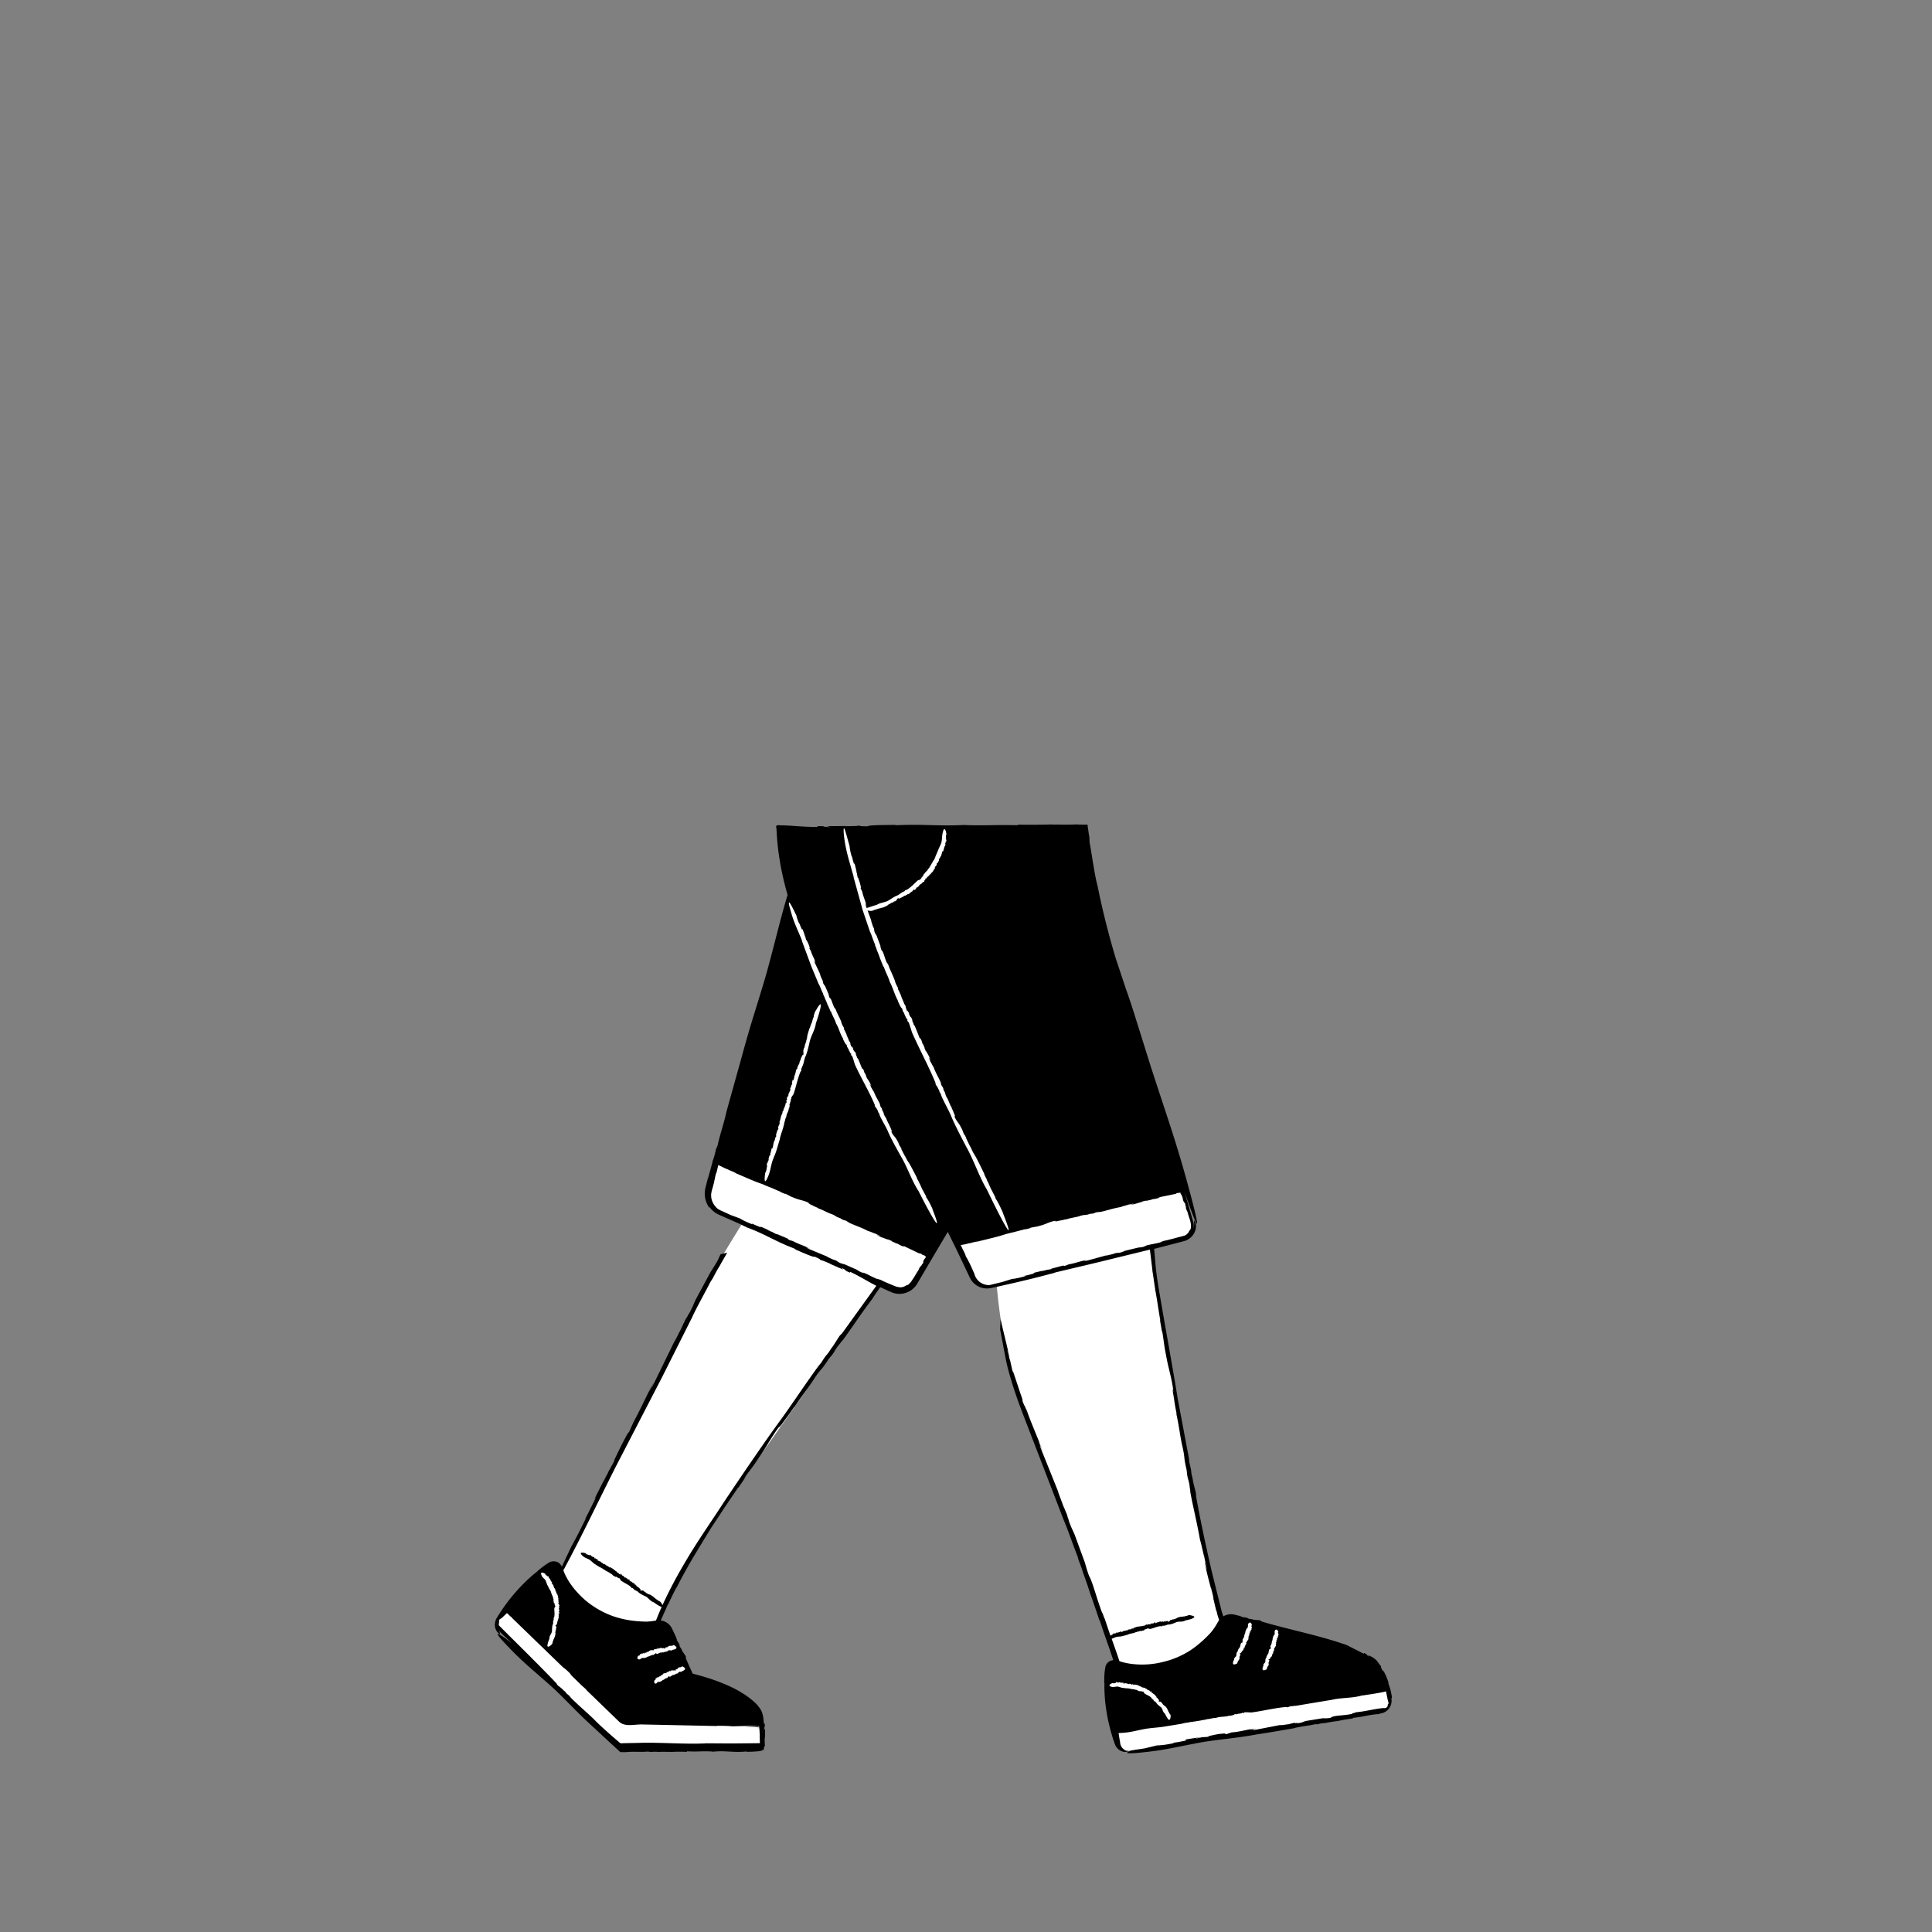 <svg xmlns="http://www.w3.org/2000/svg" viewBox="0 0 480 480" xmlns:v="https://vecta.io/nano"><rect x="0" y="0" width="480" height="480" fill="#808080" stroke="none"/><path d="M2711.8 107l.5-.12c-.02-.02-.15 0-.5.12zm19.8-3.25h-.03c-.04.01-.1.02-.13.04l.16-.04z"/><path d="M136.32 395.68l29.87-58.5c6.9-14 11.9-23.1 16.6-30.6s8.6-14.8 8.6-14.8l37.6 4.4 1.5 6.4-55.1 78.22c-10.58 16.1-14.26 28.52-14.26 28.52l-24.8-13.64z" fill="#fff"/><path d="M156.55 355.1l.4-.7c-.02 0-.13.18-.4.7zm22.35 21.22l-.1.16.1-.16zm-6.93-49c-.01.02-.01.03-.02.04l-.1.2.1-.23zm24.3-19.3l.3.17c.01-.01-.06-.06-.3-.17zm11.5 6.48h-.01l-.1-.03z"/><path d="M247.18 306.08s-.9 22.8 6.7 42.3l16.5 43.7 7.9 23.2 15 5.7 16-10.8s-5.3-4.9-6.4-10.1c-6.62-25.48-15.5-78.9-16.1-84.8l-1.9-19.3-37.7 10.1z" fill="#fff"/><path d="M254.52 348.8l.25.75c.01-.02-.05-.2-.25-.75zm32.54-28.35c-.01-.06-.03-.13-.04-.18.02.13.03.17.04.18zm-22.66 57.33c-.01-.02-.01-.03-.01-.04a1.54 1.54 0 0 1-.08-.19l.1.23zm.35-63.48l.34-.05c0-.01-.1 0-.34.05zm-13.3-8.1l-.08.03.08-.03zm26.66 6.1h-.02l-.08.03z"/><path d="M235.44 213.08v-.02.02z" fill="#fff"/><path d="M304.46 430.15l.44-.01c0-.03-.12-.03-.44.01zM288.7 414.6l-.1.03c.07-.01.1-.02.1-.03zm33 14.8c-.06.01-.1.02-.13.03l.13-.03zm-173.93-42.33l.03.06c.01-.01.01-.03-.03-.06zm13.13 8.83h0zm-11.77-6.5h0-.02.02zm-6.03 32.86l.3.35c.01-.03-.06-.12-.3-.35zm2.46-22.6l-.1-.06c.06.04.08.06.1.06zm10 35.67h-.02c-.04 0-.08.01-.12.01l.14-.01z"/><path d="M165.94 429l-.4-.04c.01.01.1.03.4.04zm-6.37 3.3h0zm-7.62-7.4h.01l.08.07z" fill="#fff"/><path d="M277.87 405.55l.06.02c0-.01-.01-.02-.06-.02zm14.23-3.4v-.01zm-11.77 4.03h0c-.01.01-.01.01-.02.01l.02-.01zm-129-40.92l.03-.01c0-.02-.01-.02-.03.01z"/><path d="M251.2 338.38v.03c.02.01.02.01.02-.03zm94.64 83.44l-.07-.5-.2-1a12.49 12.49 0 0 0-.69-2.2c.17.4.02-.2.06-.17-.48-1.5-1.2-3.04-1.48-2.93-.5-1.03-.35-.88-.32-1.07-.05.03-.22-.16-.43-.46-.22-.3-.46-.7-.9-1.1.13.1.26.23.4.35-.76-.83-1.52-1.16-2.3-1.57l.33.44c-1.16-.68-.17-.43-1.36-.93l-.07.18-4.2-2.14c-6.93-2.45-14.63-3.9-21.13-5.85l-.26-.2c-.08-.24-1.9-.13-2.1-.38l-.8-.1c-.2-.1-.65-.23-.26-.2-.7-.17-.73-.14-1.26-.2l-.73-.3-1.04-.26-.53-.12c-.26-.04-.48-.06-.7-.06a3.64 3.64 0 0 0-1.86.53c-.17-.45-.32-.9-.45-1.36l-2.4-9.66c-1.5-6.44-2.85-12.8-3.92-18.75l-.02-.54c.07-.25-.83-3.23-.8-3.7l-.32-1.37c-.05-.4-.2-1.2-.03-.53-.24-1.28-.27-1.3-.48-2.2l-.18-1.4-2.75-14.62c-1-6.4-3.2-18.4-4.37-25.33-.42-2.43-.85-4.97-1.1-7.56l-.37-4.28 6.65-1.72.74-.2c.27-.07.55-.17.8-.3.5-.25.93-.6 1.25-.96.65-.75.9-1.6.94-2.27s-.13-1.15-.26-1.38c-.12-.24-.2-.24-.2-.07-.02.2.08.62-.04 1.28-.03.2-.1.4-.18.62a2.99 2.99 0 0 0-.02-1.8l-2.18-7.46c2.9 8.3 3.37 8.98 3.08 7.2-.36-2.15-1.93-7.84-1.93-7.84-3.06-11.38-5.18-17.1-9.5-30.43l-4.2-13.4a174.63 174.63 0 0 0-2-5.95l-2.53-7.6c-1.73-5.78-3.32-12.05-4.47-17.85-.76-2.7-1.38-7.64-2-10.9l-.05-1.3-.1-.5-.12-.8-.25-1.78h-1.4c-.23 0-.46-.01-.68-.01l-.4-.02.07-.03c-1.72.1-3.66.04-4.52.08l.07-.04-2.1.02.36-.05c-3 .1-6.1.1-8.82.06l.23.15c-5.83-.16-7.96.14-13.2-.05l.07-.04c-6.65.38-10.5-.26-17.36.1.85-.05-.37-.07-.3-.1-3.15.04-6.52.06-6.57.35-2.3 0-1.87-.1-2.17-.2.01.12-1.98.18-3.78.18l.83-.05-5.14.04 1 .24c-2.73-.07-.7-.3-3.3-.23l.03.2a81.18 81.18 0 0 1-4.86-.2l-2.26-.15a12.08 12.08 0 0 1-.6-.04l-1.02-.03c-.63.06-1.84-.37-1.46.7l.13 2.2.12 1.45c.1.96.2 1.93.35 2.9.27 1.93.63 3.87 1.07 5.78.32 1.43.7 2.85 1.1 4.27-1.9 6.32-2.9 10.95-5.27 19.6-2.65 9.03-3.6 11.36-6.16 20.77l-3.8 13.64c-.4 2.13-1.63 5.74-2.16 8.25l-.4.92c-.18.86-.43 1.87-.73 2.7l-.02-.06c-.27 1.3-.73 2.7-.87 3.34v-.06l-.42 1.54.03-.28-.42 1.68c-.14.5-.34 1.23-.35 1.93a5.94 5.94 0 0 0 1.17 3.79v-.26a5.2 5.2 0 0 0 1.3 1.34c.24.17.47.32.72.44.25.13.4.2.62.3l2.13.93 2.6 1.15 1.14.55.7.34h-.06c4.8 1.74 7.2 3.54 12.13 5.37-.6-.23.22.18.16.2 2.2.96 4.57 2 4.72 1.75 1.6.73 1.27.67 1.43.86.04-.12 1.46.46 2.7 1.02l-.6-.22 3.6 1.58-.6-.53c1.87.92.36.48 2.2 1.25l.06-.2c2.6 1.22 4.02 2.2 6.5 3.47l-8.5 11.8-.4.4c-.25.12-1.85 2.93-2.23 3.25l-.8 1.22c-.26.32-.78 1-.38.4-.8 1.1-.8 1.14-1.32 1.95l-.9 1.13c-3.13 4.3-5.62 8.1-8.86 12.65-4 5.4-11.13 15.88-15.15 21.97-2.8 4.3-6 8.85-8.83 13.68-2.12 3.55-4.08 7.22-5.75 10.88-.08-.16-.2-.36-.37-.62l.03-.01c-.3-.28-.5-.44-.8-.47.06-.17-.26-.2-.3-.3l.02-.01c-.28-.03-.36-.37-.62-.4.02-.01.05-.04.1-.01-.16-.08-.37-.18-.33-.27-.36-.2-.8-.57-1.12-.58l.03-.01c-.2.01-.17-.1-.34-.14 0-.02-.01-.03 0-.03-.2 0-.4-.25-.54-.3l.03-.06-.28-.17.1.08c-.14.13-.14-.23-.4-.27-.17-.14-.6.07-.73-.14-.14.01.16-.06-.01-.1.05-.08.1-.01.1-.1-.16-.05-.16-.23-.37-.3l.04-.07c-.3-.03-.35-.35-.57-.34-.26-.1-.02-.28-.34-.32l-.03-.14c-.1-.08-.14.05-.22-.06.04-.05-.1-.14-.01-.14-.2-.25-.58-.22-.8-.58-.14.05-.26-.12-.37-.08.02-.05-.32-.23-.07-.2.02 0 .05.02.03.04l.06-.05c-.1-.24-.38-.16-.55-.3.04.06.12.1.04.1l-.17-.12.07-.03-.23-.2-.01.1c-.1-.12-.07-.25-.28-.26-.1.01.06.16-.08.1-.14-.16-.34-.4-.54-.55-.03.08-.08.04-.15.02l.03-.07c-.28-.07.01-.2-.26-.27l-.1.06c-.3-.01-.02-.2-.36-.2.1.05-.05.16-.14.06l.07-.04c-.07-.03-.1-.02-.14-.06.06-.01.08-.07-.02-.12l.1-.03h-.24c-.1-.15-.35-.2-.34-.33 0 0-.25-.23-.38-.18.1-.02-.04-.15.04-.18-.12.02-.37-.07-.4-.2h.02c-.27-.28-.6-.27-.83-.55-.04.08-.16-.06-.18.06-.36-.1-.4-.55-.7-.34-.14-.07-.1-.17-.17-.23l.04.01c-.27-.15-.34-.2-.52-.32-.1-.03-.22.1-.36-.06.1-.02.01-.05-.05-.1.05.02.07.01.01-.08-.02.01-.05.01-.07 0-.1-.06-.1-.03-.06.01-.01.01-.01.02-.01.04-.06-.14-.3-.2-.26-.3-.33-.2-.6-.25-.9-.4 0-.07.1-.07.18-.03l-.2-.1c.05-.07.13.03.2.06-.15-.26-.53-.2-.72-.47l-.1.02v-.02c-.02.03-.1.03-.15.01 0-.08.1-.13-.04-.2-.06-.12-.3-.16-.46-.22.06.06.02.07-.02.07-.07-.04-.06-.12-.13-.13l.05-.08c-.02.1-.22-.03-.27-.02 0-.08.13.02.18-.02l-.4-.25c-.18-.03-.02.1-.14.12-.13-.07-.28-.1-.4-.23v.1c-.26-.1-.4-.2-.5-.37-2.07-.57-.88.53-.88.53.56.6 1.04.63 1.87 1.1.67.5.76.76 1.52 1.2.34.24.72.46 1.07.67.23 0 .44.3.7.33l.03.1c.1.01.18.04.22.12l-.02.01c.13.02.22.12.28.13l-.02.01.12.07h-.04a1.5 1.5 0 0 1 .52.31l.04-.08c.27.3.5.23.73.53l-.02.01c.5.06.5.53 1 .6-.06-.01 0 .05-.02.07.2.1.4.22.5.08.13.1.08.12.06.18.04-.06.17-.01.27.05l-.06-.01.3.17.02-.16c.13.14-.06.17.1.24l.06-.1c.2.16.23.4.38.6.83.62 1.9 1 2.6 1.7l-.01.1c-.06.12.33-.01.3.1l.13.01c.01.04.05.1-.01.1.08.06.1.05.18.06l.05.13c.3.28.68.34 1.02.6.34.42 1.22.84 1.74 1.08.76.28 1.23 1.2 2.02 1.48.01.03.1.03.1.02l.6.43s.9.62 1.42.77a62.54 62.54 0 0 0-1.4 3.34c0 .01-.01.03-.01.03-.1.02-.2.02-.28.04a15.16 15.16 0 0 1-2.1.23c-1.77-.03-4.32-.2-6.8-.9-2.5-.65-4.86-1.88-6.45-2.97-1.64-1.07-3.2-2.5-4.56-4.13-1.2-1.45-2.2-3.04-2.83-4.74l.3-.55c4.92-9.22 7.15-14.14 12.75-25.25L164.57 342l7.38-14.7c1.03-2.3 3.2-6.14 4.54-8.78l.62-.97c.46-.9 1.03-1.97 1.57-2.84l-.01.07c.7-1.35 1.6-2.82 1.96-3.48l-.01.07.08-.14-1.66.38c-.28.53-.5 1-.63 1.36-1.04 1.84-1.3 2.13-1.86 3.07l.23-.45-3.82 7.07c-.65 1.3-.63 1.6-1.86 3.9.33-.78-.15.17-.6 1.05.28-.56.34-.75-.28.38a8.42 8.42 0 0 1-.3.66c-.01.01-.04.05-.03.02-.73 1.47-.58 1.22-.22.55-.01.04.03-.01.15-.2-.85 1.48-2.13 4.23-2.32 4.37l-5.5 11.26c-.26.4.13-.5.65-1.56l-1.3 2.6c-.06-.06.72-1.5 1.1-2.3-1.7 3.02-3.12 6.4-5.08 9.96l-.33.78-.12.2c.04 0-.34.83-.6 1.37-.32.48-.13-.1-1.04 1.68-.78 1.38-2.02 4.03-2.93 5.9.52-1 .4-.65.2-.2-.45.9-.78 1.38-1.1 2.08l-.1.03c0 .16-1.15 2.42-1.27 2.74-.32.48.65-1.4.72-1.66l-2.73 5.38c-.9 1.95.26-.3-.14.65-.85 1.7-1.63 3.37-2.67 5.3l.4-.58c-1.56 3.2-2.54 5.1-3.7 7.2l-2.38 5c-.26-.6-.75-1.05-1.36-1.22a2.28 2.28 0 0 0-1.1-.05c-.35.05-.76.28-.97.42-.76.47-1.46 1-2.12 1.55a2.21 2.21 0 0 0-.51.47c-1.43 1.1-2.76 2.34-4 3.63 0 0-1.15 1.17-2.5 2.83-.67.83-1.4 1.78-2.06 2.75-.33.5-.67.97-.96 1.45l-.44.7-.2.34c-.1.1-.2.37-.23.5a3.24 3.24 0 0 0-.12 1.7 2.67 2.67 0 0 0 .54 1.16c.45.52.74.6.7.4 0-.12-.18-.4-.3-.83.12.23.28.45.48.65l2.8 2.63c-7.58-5.86-.8 1-.8 1 3.97 4.17 6.4 5.9 11.47 10.52 4.33 4.18 5.3 5.47 9.92 9.66l3.33 3.1 1.68 1.54 1.08 1 .2.18c.07.04.17.01.26.02h1.2c1.38-.2 3.82.02 5.45-.15l.63.12c.56-.06 1.22-.1 1.8-.03l-.04.03c.84-.1 1.8-.03 2.2-.07l-.04.03 1.02-.01-.18.05c1.47-.1 2.98-.1 4.3-.04l-.1-.15c2.85.18 3.9-.12 6.46.08l-.04.04c3.25-.37 5.13.28 8.48-.08-.42.05.18.07.15.1.77-.02 1.57-.04 2.18-.1 1-.03 1.6-.22 1.5-.33.1-.01.2-.01.28-.02.04-.01.1.01.1-.02l.02-.1a6.71 6.71 0 0 1 .06-.36c.03-.2.06-.3.1-.38.05-.14.1-.1.17-.2-.06.01-.07-.5-.08-.9a18.77 18.77 0 0 1 .02-1.27l.03.4c.03-.85.04-1.7.01-2.57l-.23.5c.04-1.36.3-.35.16-1.68l-.2.03c-.07-.95-.13-1.74-.38-2.55a4.36 4.36 0 0 0-.57-1.2 26.87 26.87 0 0 0-.8-1.04c-1.1-1.08-2.33-2.05-3.66-2.84-1.3-.82-2.7-1.5-4.1-2.1a45.58 45.58 0 0 0-4.26-1.58c-.7-.23-1.43-.44-2.14-.64l-1.07-.3-.7-.17-.8-1.74-.9-2.06v-.34c.13-.2-1.1-1.58-1.05-1.9l-.44-.68c-.06-.22-.23-.67-.02-.33-.3-.67-.35-.67-.65-1.13l-.23-.78c-.3-.67-.6-1.3-.9-1.93l-.23-.46c-.1-.2-.25-.43-.4-.6a3.59 3.59 0 0 0-1.12-.9c-.37-.2-.78-.3-1.2-.37l1.88-4.22c-.04.1-.02.2-.32.84.92-2.04 2.26-4.8 2.44-4.9 1.2-2.4 2.77-5.2 4.27-7.75l3.85-6.34-.1.2c1-1.7 1.4-2.12 2.57-3.98.08-.1.17-.22.16-.2 1.12-1.83 3.5-5.18 4.44-6.62l.12-.05 2.4-3.52-.92 1.3c.16-.56 1.93-2.6 3.6-5.2 1.67-2.36 3.05-5.03 4.84-7.44.75-1.22-.6 1.1.56-.68.12 0-.52.85-.15.45 1.17-1.75 2.06-2.76 3.5-4.92l.12-.04c1.84-2.84 3.76-5.16 4.96-7.07 1.97-2.88 1.53-1.78 3.52-4.83l.9-1.1c.9-1.26.54-.98 1.58-2.36-.01.12 1.3-1.74.77-.9 2.35-3.12 4.48-6.53 7.6-10.6.4-.7 1.3-1.95 1.94-2.88l1 .46 1 .45c.33.15.64.3 1.1.47 1.74.63 3.78.2 5.13-1.06a5.22 5.22 0 0 0 .88-1.05l.58-.98 1.13-1.92 2.25-3.84 3.72-6.26 2.2 4.48 2 4.2 1.25 2.65a5.45 5.45 0 0 0 .35.62 4.75 4.75 0 0 0 .98 1.07 4.71 4.71 0 0 0 2.69 1.03 5.26 5.26 0 0 0 1.44-.13l1.38-.3 4.33-.98c3.02-.7 6-1.43 8.84-2.2.2-.03.52-.12.8-.2.28-.1.52-.17.5-.18l10.53-2.5 12.92-3.16.65 5.36-.06-.22c.34 1.9.35 2.44.7 4.53 0 .12.02.27.01.24.42 2.03.96 5.95 1.27 7.6l-.05.12.7 4.05-.24-1.52c.27.5.4 3.08 1.02 6 .45 2.75 1.34 5.5 1.75 8.37.33 1.34-.35-1.17.08.85-.08.08-.23-.94-.2-.4.4 2 .48 3.3 1 5.74l-.06.1c.72 3.18 1 6.07 1.54 8.18.7 3.3.2 2.26 1 5.67l.16 1.36c.27 1.47.33 1.03.6 2.67-.08-.1.35 2.07.1 1.13.64 3.7 1.63 7.46 2.5 12.35.34 1.03.8 3.48 1.07 4.25-.03.14 1.07 4.88.35 2.18-.06-.23-.15-.65-.12-.63l-.14-.3c.48 2.8 1.2 5 1.84 7.72-.18-.8-.43-1.88-.22-1.18l.6 2.52-.2-.5.9 3.77-.06-.55.28 1.24.32 1.03.12.3c-.03.04-.06.07-.08.1-.14.23-.2.37-.3.5-.15.3-.32.57-.5.86-.36.56-.75 1.13-1.22 1.68-1.18 1.28-2.97 3.02-5.08 4.4s-4.52 2.33-6.38 2.77a21.08 21.08 0 0 1-8.44.56 16.33 16.33 0 0 1-2.08-.43 9.41 9.41 0 0 1-.7-.22c-.67-2.03-1.3-3.8-1.93-5.56.34-.12.66-.3 1.18-.46.76-.14 1-.03 1.76-.28.38-.08.76-.2 1.12-.3.14-.16.48-.12.66-.27l.1.05c.06-.05.14-.1.22-.07v.02c.1-.08.22-.07.26-.1v.02l.13-.04-.02.03a1.2 1.2 0 0 1 .53-.16l-.03-.08c.38.01.47-.2.8-.16v.02c.35-.32.68 0 1.05-.3-.05.04.03.04.03.06.2-.07.4-.13.35-.3.14-.03.13.02.16.08-.02-.07.1-.13.2-.16l-.04.04.3-.1-.1-.12c.18 0 .08.16.23.1l-.03-.1c.24-.03.4.1.66.14.94-.17 1.87-.7 2.78-.7l.06.08c.05.12.2-.24.25-.13l.1-.08c.03.02.1.03.06.07.1-.02.1-.04.15-.1l.12.05c.38-.03.66-.25 1.05-.3.5.05 1.34-.3 1.82-.5.66-.36 1.6-.05 2.27-.44.03.01.08-.04.08-.06l.67-.14s3.22-.72.53-1.17l.01-.03c-.38.02-.6.06-.83.26-.08-.16-.3.05-.4.02v-.02c-.2.18-.48 0-.67.17.01-.02 0-.06.05-.08-.15.06-.35.15-.4.05-.36.1-.9.2-1.1.4l.01-.03c-.1.14-.17.06-.3.15-.01-.01-.02-.01-.02-.02-.12.14-.43.12-.53.2v-.06l-.3.1h.1c0 .2-.25-.06-.43.1-.2.02-.32.47-.54.43-.08.1.05-.16-.08-.06-.03-.1.05-.07 0-.14-.13.08-.26-.04-.42.07l-.02-.07c-.2.2-.46.01-.6.17-.23.12-.2-.18-.43.02l-.12-.08c-.1.01-.05.14-.18.12-.01-.06-.16-.01-.1-.1-.3-.03-.5.27-.9.2-.05.14-.24.1-.28.2-.02-.05-.36.08-.2-.08.02-.01.05-.02.05 0l.01-.08c-.23-.1-.35.16-.55.2.06.01.14-.02.1.05l-.2.03.02-.07-.28.03.06.07c-.14-.01-.22-.12-.35.02-.05.08.15.07.01.13-.2-.01-.48-.02-.72.01.04.08-.02.1-.08.12l-.02-.07c-.22.16-.13-.14-.35 0l.01-.06-.03.17c-.2.2-.15-.12-.35.13.1-.04.08.15-.04.15l.01-.08c-.06.03-.08.07-.12.06.03-.05 0-.1-.1-.07l.04-.1-.15.17c-.16-.04-.36.1-.44.02 0 0-.3.02-.36.15.04-.08-.13-.07-.1-.16a.41.41 0 0 1-.4.15l.02-.01c-.36 0-.56.25-.9.23.03.08-.14.07-.07.17-.3.18-.63-.08-.67.28-.14.05-.2-.04-.27-.04l.03-.03c-.26.1-.34.1-.55.15-.1.06-.07.2-.26.22.04-.08-.03-.05-.1-.03.04-.02.05-.05-.05-.07-.01.02-.02.04-.04.05l-.01-.01c-.1.05-.08.06-.03.06 0 .01.01.02.03.03-.14-.05-.32.08-.36-.02-.33.1-.55.27-.82.38-.04-.05.01-.1.1-.15l-.2.07c-.02-.08.1-.07.16-.1-.27-.07-.46.24-.77.2l-.04.08h-.02c.01.03-.04.1-.08.1-.06-.06-.03-.16-.17-.12-.12-.04-.3.1-.44.18.08-.01.06.04.04.07-.07.02-.12-.04-.17 0l-.03-.1c.05.08-.16.14-.17.18-.06-.06.1-.08.1-.14-.27.07-.14.04-.4.1-.13.1.05.08 0 .18-.13.05-.24.14-.4.12l.07.07c-.12.06-.2.1-.3.1l-1.42-4.23c-.02.2-.7-1.96-.63-1.4-1.54-4.2-2.4-7.77-3.25-9.2-.68-1.9-.72-2.3-1.05-3.3l.18.45-2.66-7.27c-.52-1.3-.75-1.46-1.6-3.84.35.74-.03-.22-.36-1.1.22.56.3.73-.1-.45a11.04 11.04 0 0 1-.29-.64c0-.01-.01-.06 0-.04-.58-1.47-.5-1.2-.25-.52-.02-.03-.01.03.05.25-.5-1.56-1.63-4.26-1.6-4.5l-4.5-11.2c-.1-.43.27.4.7 1.47l-1.03-2.6c.08-.01.62 1.48.95 2.28-1.08-3.16-2.6-6.36-3.9-10.05l-.35-.73-.08-.22c-.03.02-.4-.78-.6-1.3-.12-.54.16-.02-.5-1.83l-2-6c.27 1.04.15.72-.01.28-.25-.93-.32-1.5-.53-2.2l.05-.1c-.05-.05-.2-.55-.36-1.13l-.42-1.66c-.05-.55.37 1.45.5 1.67l-.64-2.83-1.6-6.66-.1 2.56c.4 1.8 1.36 7.56 1.94 9.7 1.38 5.12 2.6 8.3 3.78 11.44l10.1 26.24c.97 2.22 2.34 6.26 3.4 8.9l.3 1.07a36.67 36.67 0 0 1 1.06 2.94l-.04-.05c.53 1.37 1.04 2.95 1.3 3.64l-.04-.05.58 1.7-.13-.28a212.3 212.3 0 0 1 2.46 7.13l.02-.2c1.43 4.47 2.18 6.2 3.38 9.98-.23.02-.46.06-.67.15-.6.24-1.06.76-1.24 1.38-.1.35-.1.55-.14.75l-.08.6a21.22 21.22 0 0 0-.1 2.24c-.04.2.02.68.04.68a39.05 39.05 0 0 0 .28 5.3s.18 1.6.6 3.65c.22 1.02.5 2.16.8 3.27.17.55.32 1.1.5 1.63l.26.77c.1.24.13.48.32.82.6 1.13 1.74 1.58 2.42 1.55.7-.03.93-.26.74-.33-.1-.06-.46-.07-.9-.27.27.06.56.08.85.02l3.72-.6c-9.08 2.38.3 1.25.3 1.25 5.62-.58 8.42-1.43 15.03-2.6 5.84-.85 7.42-.83 13.44-1.9 2.88-.43 5.95-.98 8.75-1.46 1.3-.42 3.7-.6 5.25-1l.63.02c.53-.15 1.17-.3 1.73-.3l-.03.04c.8-.22 1.73-.3 2.12-.42l-.03.04 1-.17-.16.08c1.4-.32 2.86-.56 4.16-.72l-.13-.13c2.78-.28 3.74-.73 6.26-.94l-.03.04c.2-.05.38-.1.56-.15a2.13 2.13 0 0 0 .27-.07c.08-.02.18-.04.33-.08.5-.14.95-.4 1.3-.74.7-.68 1.05-1.58 1-2.52l-.03-.5z"/><g fill="#fff"><path d="M344.4 420.35v-.13c-1.5.37-4.18.76-4.18.76l-2.06.3c0 .01-.18.08-.26.08-2.22.56-4.86.43-7.03.96l-5.7.94-3.3.56-.32-.03c-.2.07-.2.1-.5.13.15-.05-.04-.05-.13-.06l-.3.1c-.12-.1-.76.32-.83.2l-.13-.07c-2.72.2-5.78.97-8.68 1.36-.7.02-1.16-.1-1.88-.01l.02.12c-.5.1-.13-.08-.65-.04l.2.1-.98.17.15-.05c-.34.06-.72.15-.7.22-.07-.06.01-.12-.43-.06.02.17-.62.28-1.22.4.01-.02-.23-.01-.07-.06-1.27.42-2.07.14-3.3.56h.01c-1.02.04-1.4.28-2.52.35l.06.08c-.52.05-1.1.14-1.67.3l.06-.04-.4.07.01-.02c-.16.05-.53.08-.85.18l.01-.02c-.23-.01-.48.06-.7.13l-.26-.03c-.62.2-1.6.22-2.1.43h.01l-.05.02c.01-.01.03-.01.04-.02l-3.53.58c-2.42.43-3.07.36-5.42.68-2.66.47-3.78.9-6.05 1.04l-.86.05.3 1.88c.1.43.1.84.22 1.1.1.3.28.56.46.76.28.3.55.48.8.6.28.07.57.08.87.03l3.77-.56 3.08-.74c1.32-.05 2.47-.2 4.38-.6l-.4-.08c1.2-.08 2.18-.34 3.2-.52.53-.22-.84-.05.3-.34l3.26-.5c-.12.1-1.28.26-.95.34.2-.1 1.82-.35 1.58-.47l.08.15c.4-.1.74-.04 1.28-.13.25-.08.44-.17-.17-.1 1.1-.23 2.67-.64 3.54-.65 1.08-.17.78.03 1.1.1.32-.07.8-.22.8-.27l-.45.01c.32-.04.44-.03.45-.01h.13l.44-.17c2.22-.13 4.14-.86 6.05-.92-.48.1-1.38.17-1.37.3l1.57-.27c-.64.13-1.14.3-.88.35l6.73-1.3c.14.16 1.76-.23 2.7-.23-.13-.01-.17-.03-.15-.04-.4.05-.57.04.3-.13-.01.01.02.02.02.02.14-.04.3-.08.38-.13.7-.03.6.02.27.1.53-.08 1.1-.2.66-.01 1.43-.15 1.5-.43 2.3-.6l4.33-.7-.27.07c.6-.06.83.07 1.96-.13.8-.7 2.96-.46 5.43-1-.35-.14.94-.25.8-.38 2.45-.2 4.3-.8 7.02-1.07l-.14.04c.18.01.5-.01.55-.04a.8.8 0 0 0 .36-.22c.2-.22.22-.54.16-.68.05.1.12-.01.16-.13.05-.03.04-.3.14-.08-.13-.22-.3-.95-.42-1.58l-.26-1.25zM310.9 405h-.04c.01.01.03 0 .04-.01zm-2.87 6.62zm1.35-6.08h0v-.02z"/><path d="M310.05 404.24c-.2.33-.38.36-.48.75-.1.17-.13.37-.2.55.08.13-.1.22-.04.36h-.08c.02.05.02.1-.02.1h-.02c.03.07-.03.1-.01.15v-.01l-.02.06h-.02c.02.1-.02.2-.08.27l.08.03c-.16.13-.02.26-.2.36l-.02-.01c.13.28-.27.24-.16.52-.01-.04-.05-.01-.06-.02-.02.1-.05.2.1.27-.03.06-.07.03-.14.01.07.03.07.1.06.15l-.02-.04-.04.16.14.03c-.07.06-.17-.05-.17.04l.1.05c-.07.1-.26.1-.38.16-.23.4-.16 1-.52 1.32l-.1-.02c-.12-.04.13.2.01.15l.03.07c-.03 0-.06.02-.08-.01-.02.04 0 .05.02.1l-.1.01c-.13.15-.05.35-.16.52-.24.15-.28.62-.3.9.03.4-.6.58-.55 1-.02 0 0 .05.02.05l-.15.3s-.7 1.47.78.76l.02.02c.14-.14.2-.24.12-.4.17.05.08-.13.15-.15h0c-.08-.16.2-.17.13-.3.01.01.05.03.05.05.01-.08.02-.2.1-.16.05-.18.2-.4.1-.58h.02c-.07-.1.02-.1 0-.18h.03c-.07-.1.07-.2.05-.28l.06.02.04-.14-.04.05c-.16-.1.15-.06.08-.2.06-.08-.27-.34-.14-.4-.06-.08.1.1.08 0 .1.04.04.06.12.07-.01-.1.14-.07.1-.18l.07.03c-.08-.16.18-.17.1-.3-.01-.14.24.01.15-.16l.1-.01c.04-.04-.1-.08-.03-.12.06.03.08-.05.12.01.15-.1-.02-.3.2-.4-.1-.1.01-.14-.07-.2.05.02.08-.16.15-.02.01.01 0 .03-.02.02l.06.04c.17-.04 0-.2.06-.3-.03.02-.04.06-.08.01l.05-.08.05.04.1-.1-.08-.01c.06-.05.2-.02.12-.13-.04-.06-.12.02-.1-.06a1.66 1.66 0 0 0 .28-.26c-.08-.02-.07-.05-.07-.1l.07.03c-.05-.16.17.02.14-.12l.04.03-.13-.1c-.1-.16.17.01.03-.2-.01.05-.16-.04-.1-.1l.06.04c0-.04-.02-.06 0-.07.03.03.1.05.1 0l.07.07-.08-.14c.1-.03.06-.18.16-.16 0 0 .1-.12.02-.2.05.06.1-.01.17.04-.06-.07-.07-.2.03-.2h0c.15-.13.01-.32.17-.42-.08-.03-.01-.08-.12-.1-.04-.2.32-.18.03-.37.01-.07.1-.05.14-.08v.02a.61.61 0 0 1 .1-.27c-.01-.06-.15-.13-.08-.2.05.05.05.01.06-.02 0 .02.02.04.08.02-.02-.01-.02-.03-.03-.04.01-.05-.01-.05-.03-.03-.01-.01-.02-.01-.04-.01.1-.02.06-.15.16-.12.05-.17-.01-.33.01-.47.06.01.1.06.1.1l.02-.1c.07.03.02.07.02.1.17-.06-.02-.28.15-.36l-.05-.05h.01c-.03-.01-.06-.06-.06-.08.07.01.15.07.17 0 .08-.02.03-.16.03-.24-.03.03-.06 0-.07-.02.01-.03.08-.02.07-.06l.1.03c-.1-.02-.05-.12-.08-.15.07.01.03.07.08.1.05-.13.02-.07.07-.2-.04-.1-.1-.02-.15-.1.01-.07-.02-.15.06-.2l-.1-.01c-.01-.14.03-.2.14-.25-.26-1.12-.78-.55-.78-.55-.3.23-.14.5-.25.93zm7.57 2.4l-.04.01c.02.01.03.01.04-.01zm-2.36 6.45zm.9-5.86h0l-.01-.01z"/><path d="M316.72 405.97c-.17.33-.35.36-.42.74-.07.16-.1.36-.15.53.1.12-.08.22-.01.35h-.08c.02.04.03.1-.02.1h-.02c.03.07-.02.1 0 .14l-.02-.01v.06l-.02-.02c.02.1 0 .2-.06.26l.08.02c-.15.13 0 .25-.17.35h-.02c.15.26-.25.24-.12.5-.02-.03-.05-.01-.06-.01-.01.1-.03.2.13.25-.03.06-.07.03-.13.02.07.03.08.1.07.14l-.02-.03-.03.15.14.02c-.07.06-.17-.04-.16.04l.1.04c-.06.1-.25.1-.37.17-.2.4-.1.96-.43 1.28l-.1-.01c-.12-.04.14.17.02.15l.04.07c-.03 0-.06.02-.08-.01-.02.04 0 .05.02.1l-.1.02c-.12.14-.03.34-.12.5-.23.15-.24.6-.24.86.06.4-.56.58-.47.98-.02 0 .01.05.02.05l-.13.3s-.58 1.43.82.7l.02.02c.12-.14.18-.24.1-.4.17.04.07-.13.13-.15l.01.01c-.1-.15.18-.17.1-.3.01.01.06.03.05.05.01-.08 0-.2.1-.16.04-.18.17-.4.06-.56v.02c-.08-.1.01-.08-.01-.17h.03c-.08-.1.06-.2.03-.27l.06.02.03-.14-.03.04c-.17-.08.15-.06.07-.2.06-.08-.3-.32-.17-.38-.06-.07.12.1.08 0 .1.03.04.05.12.06-.02-.08.13-.07.1-.18l.07.02c-.1-.15.17-.16.07-.28-.02-.13.23 0 .14-.16l.1-.01c.03-.04-.1-.08-.04-.1.06.03.07-.05.12 0 .14-.1-.04-.3.18-.4-.1-.08 0-.13-.08-.2.05.01.07-.16.14-.03.01.01 0 .02-.02.02l.06.04c.16-.04-.01-.2.04-.28-.03.02-.04.06-.08.01l.04-.08.05.04.08-.1-.08-.01c.06-.05.2-.02.1-.13-.05-.05-.12.02-.12-.05a1.07 1.07 0 0 0 .26-.26c-.08-.02-.07-.05-.08-.08l.07.02c-.06-.15.17.02.13-.12l.04.03-.14-.08c-.1-.15.17 0 .02-.18 0 .05-.16-.04-.1-.08l.06.04c0-.04-.03-.06-.01-.07.03.03.1.05.1 0l.07.06-.1-.13c.1-.04.04-.17.15-.16 0 0 .1-.12 0-.2.05.05.1-.01.18.03-.06-.06-.08-.2.01-.2h.01c.14-.13-.01-.3.14-.4-.08-.02-.01-.08-.12-.1-.05-.18.3-.18.01-.36.01-.07.1-.05.13-.08v.02a.81.81 0 0 1 .07-.26c-.01-.06-.16-.12-.1-.2.05.05.05.01.06-.02 0 .02.02.04.08.01-.02-.01-.02-.03-.03-.04.02-.06 0-.06-.02-.04-.01 0-.02-.01-.04-.01.1-.02.05-.15.15-.12.03-.16-.03-.3-.02-.45.06.01.1.05.1.1v-.1c.08.03.02.07.03.1.16-.06-.04-.27.12-.35l-.05-.05h.01c-.03-.01-.06-.06-.07-.08.07.01.15.06.17-.01.08-.03.02-.15.01-.23-.02.03-.06.01-.07-.02.01-.03.08-.03.06-.06l.1.03c-.1-.02-.06-.12-.1-.14.07.01.04.07.1.1l.06-.2c-.04-.1-.1-.02-.15-.08 0-.07-.04-.15.04-.2l-.1-.01c-.02-.13.01-.2.12-.24-.34-1.06-.8-.5-.8-.5-.24.3-.07.55-.16.96zm-38.32 12.06l.04.04c.01-.02 0-.03-.04-.04zm10.74 5.6h.01zm-9.1-4.13h0-.01z"/><path d="M277.7 419.03c.62.1.76.3 1.4.33.3.06.63.08.93.12.17-.1.4.08.57.01l.05.08c.07-.02.14-.03.18.02h-.01c.1-.03.18.02.23.01l-.01.02.1.02-.02.02a.74.74 0 0 1 .44.08l.01-.1c.25.18.4.04.63.22h-.01c.4-.12.44.32.84.23-.05.01 0 .05-.01.07.16.03.3.1.38-.07.1.05.07.1.05.15.03-.07.13-.06.22-.03l-.05.01.25.08.01-.15c.1.1-.04.17.1.2l.05-.1c.16.1.18.32.3.48.6.4 1.45.64 1.87 1.27l-.03.1c-.07.1.27-.02.22.1h.1c0 .03.02.08-.03.08.06.05.07.04.14.05v.12c.17.25.48.3.67.56.15.38.74.8 1.07 1.08.53.34.5 1.2.98 1.57-.01.03.06.05.07.04l.25.48s.3.58.55.9c.23.3.6.44.65-.77h.03c-.07-.32-.16-.5-.4-.64.14-.1-.1-.24-.1-.33h.02c-.2-.1-.1-.4-.3-.5.02 0 .06-.02.08.01-.1-.1-.23-.24-.15-.3-.2-.26-.44-.66-.7-.73l.03-.01c-.16-.03-.1-.1-.24-.18.01-.01.01-.03.01-.03-.17-.03-.25-.3-.35-.33l.05-.05-.18-.18.05.08c-.16.1-.04-.22-.25-.28-.1-.15-.52.01-.58-.18-.12 0 .15-.04.02-.1.07-.07.08 0 .12-.08-.12-.06-.07-.22-.23-.28l.05-.06c-.24-.04-.2-.33-.4-.33-.2-.1.05-.26-.2-.3v-.13c-.06-.07-.13.05-.18-.05.05-.04-.07-.12.02-.13-.12-.23-.45-.2-.6-.52-.13.06-.2-.1-.3-.05.03-.05-.25-.2-.04-.18.02 0 .04.02.02.03l.06-.05c-.06-.22-.3-.14-.44-.25.03.05.1.08.03.1l-.14-.1.06-.03-.2-.17v.08c-.08-.1-.05-.23-.23-.22-.08.02.05.15-.08.1a2.19 2.19 0 0 0-.47-.43c-.02.1-.07.06-.13.05l.03-.07c-.24-.01 0-.2-.23-.2l.04-.04-.12.12c-.24.06-.03-.18-.32-.1.08.02-.03.17-.1.1l.05-.06c-.06-.01-.1.01-.12-.02.05-.02.06-.1-.03-.1l.1-.06-.2.06c-.1-.13-.3-.1-.32-.2 0 0-.24-.14-.33-.05.07-.05-.06-.12.01-.18-.1.05-.3.04-.36-.06h.02c-.27-.17-.53-.04-.76-.22-.01.1-.14 0-.13.12-.3.04-.44-.34-.62-.04-.13-.01-.13-.1-.2-.15l.03-.01a1.91 1.91 0 0 1-.48-.08c-.1.01-.14.17-.28.1.06-.05 0-.05-.06-.07.04 0 .05-.02-.01-.08-.01.02-.03.03-.05.03-.1-.02-.1.01-.04.02 0 .01 0 .02.01.04-.08-.1-.28-.04-.27-.15-.3-.03-.52.05-.77.05-.02-.06.04-.1.12-.1l-.17-.01c.01-.08.1-.03.16-.04-.2-.16-.44.06-.66-.1l-.06.06-.01-.01c0 .03-.06.07-.1.08-.02-.07.02-.16-.1-.17-.1-.08-.27 0-.4.02.06.02.04.05.01.08-.06 0-.1-.08-.14-.05v-.1c.01.1-.17.08-.2.12-.03-.07.1-.05.12-.1l-.36-.02c-.13.06.02.1-.05.17-.1.01-.23.07-.35 0l.03.1c-.2.05-.34.03-.48-.06-.8.3-.87.54-.77.7s.4.23.4.23c.6.18.92-.05 1.64-.04zm-118.14-8.23l.03.03c0-.02-.01-.03-.03-.03zm6.36-1.58h0zm-5.1 2.48h0z"/><path d="M159.5 411.92c.35-.04.48.1.8-.06a2.27 2.27 0 0 0 .5-.17c.05-.14.2-.05.28-.18l.05.06c.02-.04.05-.08.1-.05v.02c.03-.06.1-.05.1-.08v.02l.05-.02v.03c.07-.08.15-.1.23-.1l-.03-.08c.18.06.2-.13.37-.06v.02c.13-.27.32.08.46-.18-.02.03.02.04.02.06.08-.05.17-.08.13-.25.06-.01.06.04.1.1-.02-.07.03-.12.08-.13l-.02.03.13-.06-.06-.13c.08.02.06.16.12.1l-.03-.1c.1 0 .2.15.33.2.43-.05.8-.45 1.24-.35l.04.08c.04.12.06-.2.1-.1l.03-.07c.02.02.05.04.04.07.04-.01.04-.03.06-.07l.06.07c.18.02.28-.16.46-.18.25.1.6-.13.8-.27.27-.26.76.14 1.03-.15.01.02.03-.03.03-.05l.3-.05s1.45-.3.1-1.07v-.03c-.18-.03-.28-.02-.36.15-.06-.16-.14.02-.2-.03v-.01c-.07.15-.23-.06-.3.08 0-.01-.01-.06.01-.07-.06.04-.15.1-.18 0-.16.07-.4.08-.47.26v-.03c-.03.12-.07.03-.13.1-.01-.01-.01-.02-.01-.02-.04.12-.2.06-.23.12l-.02-.06-.13.05h.05c.03.18-.13-.1-.2.05-.1 0-.1.42-.2.35-.02.1.01-.15-.04-.06-.02-.1.02-.07-.02-.14-.05.06-.13-.07-.2.01v-.07c-.07.16-.22-.05-.26.1-.1.1-.12-.2-.2-.03l-.07-.1c-.05 0 0 .13-.07.1-.01-.06-.08-.03-.06-.1-.14-.07-.2.2-.4.07 0 .13-.1.08-.1.17-.02-.05-.16.03-.1-.1.01-.01.02-.01.02.01l-.01-.07c-.12-.1-.15.1-.24.12.03.02.07 0 .05.06l-.1.01v-.06h-.13l.04.07c-.07-.02-.12-.14-.16-.02-.02.07.08.1.02.12-.1-.03-.23-.08-.34-.07.03.08 0 .08-.02.1l-.02-.07c-.08.13-.08-.15-.17-.04v-.05l.01.16c-.06.17-.1-.14-.15.1.04-.02.06.15 0 .14V410c-.03.02-.03.05-.05.04.01-.04-.02-.1-.06-.08v-.1.14c-.08-.06-.16.06-.2-.03 0 0-.15-.02-.15.1.01-.07-.07-.08-.07-.17-.02.08-.1.17-.17.1h.01c-.17-.05-.23.18-.4.1.03.08-.06.05-.01.16-.12.14-.3-.16-.28.2-.06.03-.1-.06-.13-.07v-.02a.52.52 0 0 1-.24.08c-.04.04-.01.2-.1.18.01-.07-.02-.05-.05-.04.02-.01.02-.04-.03-.07 0 .02-.01.03-.01.05v-.01c-.05.03-.03.05-.01.05 0 .01.01.02.02.04-.07-.07-.14.04-.18-.06-.15.06-.23.2-.34.27-.03-.05-.01-.1.02-.14l-.08.04c-.02-.08.04-.06.06-.08-.14-.1-.2.18-.34.1v.07-.01c.01.03-.01.08-.02.1-.03-.06-.04-.16-.1-.14-.06-.05-.13.07-.2.12.04 0 .04.04.03.07-.03.01-.06-.05-.08-.02l-.03-.1c.03.08-.06.1-.06.15-.03-.06.03-.07.03-.12l-.18.06c-.05.1.03.08.02.17-.05.03-.1.1-.18.07l.04.08c-.1.1-.16.1-.26.03-.65.86.05.95.05.95.37.1.47-.17.84-.33zm3.77 4.88h.03c-.01-.01-.02-.02-.03-.02zm5.03-2.2h0zm-3.8 2.94h0v.01-.01z"/><path d="M163.45 417.9c.28-.08.42.04.67-.14.14-.04.26-.14.38-.2.01-.14.17-.07.2-.2l.06.05c.01-.04.03-.08.07-.05l.01.02c.02-.07.07-.05.08-.1l.01.02.04-.03v.03c.04-.08.1-.1.18-.1l-.04-.08c.16.04.14-.15.3-.1l.01.02c.05-.27.3.05.35-.22-.01.03.03.04.03.06.06-.05.13-.1.06-.25.05-.02.06.03.1.1-.03-.07 0-.12.04-.14v.03l.1-.07-.08-.12c.08.01.08.15.13.1l-.05-.1c.1-.01.2.13.32.17.35-.1.58-.52.97-.46l.05.08c.06.12.01-.2.07-.1V416c.02.02.05.03.04.06.03-.01.03-.03.04-.08l.07.06c.15 0 .2-.2.35-.22.23.08.48-.2.62-.35.17-.28.67.06.84-.25.02.01.02-.03.01-.05l.24-.08s1.16-.44-.13-1.05l-.01-.03c-.16-.01-.24.01-.27.18-.08-.15-.1.03-.16-.01v-.01c-.03.16-.2-.03-.23.1 0-.01-.02-.06 0-.07-.05.04-.1.1-.15.02-.12.08-.32.12-.34.3l-.01-.03c-.01.12-.06.04-.1.12-.01-.01-.01-.02-.02-.02-.01.12-.15.08-.17.14l-.03-.06-.1.06h.04c.06.17-.12-.07-.15.07-.08.01.01.4-.1.36 0 .1-.02-.14-.05-.06-.04-.1 0-.07-.04-.13-.03.06-.12-.05-.16.03l-.03-.07c-.03.16-.2-.02-.2.12-.06.1-.14-.18-.18-.01l-.07-.08c-.04 0 .02.13-.04.1-.02-.06-.07-.02-.07-.1-.13-.05-.14.2-.33.1.02.13-.07.08-.05.18-.02-.05-.13.05-.1-.1 0-.01.01-.01.02.01l-.02-.07c-.13-.1-.1.13-.18.14.03.01.06 0 .06.05l-.07.02-.01-.06-.1.01.04.06c-.06-.02-.13-.13-.14 0 0 .07.1.08.04.12-.08-.02-.2-.05-.3-.04.04.08.02.08 0 .1l-.03-.07c-.05.13-.1-.14-.15-.02v-.05l.04.15c-.02.17-.1-.12-.1.1.03-.03.08.14.03.13l-.02-.07c-.02.02-.01.06-.03.05 0-.04-.03-.1-.06-.07l-.01-.1-.01.15c-.08-.05-.12.07-.18-.01 0 0-.13 0-.1.1-.01-.07-.08-.07-.1-.15 0 .08-.05.18-.12.12v-.01c-.16-.03-.16.2-.3.15.04.08-.04.06.02.15-.07.15-.3-.12-.2.2-.04.04-.1-.05-.13-.05l.01-.02c-.1.07-.1.08-.2.1-.02.05.03.2-.04.2 0-.07-.03-.05-.05-.03.01-.02.01-.04-.04-.06v.05c-.04.03-.03.04 0 .04 0 .01.01.02.02.03-.07-.06-.1.05-.16-.04-.1.07-.15.2-.24.3-.03-.05-.03-.1-.01-.13l-.06.05c-.03-.07.02-.06.04-.08-.14-.08-.12.2-.27.13v.07l-.01-.01a.17.17 0 0 1 0 .1c-.04-.06-.06-.15-.1-.12-.07-.05-.1.08-.13.13.03 0 .04.04.04.07-.02.01-.07-.05-.07-.01l-.04-.1c.04.08-.03.12-.02.16-.04-.06.01-.07 0-.12l-.14.08c-.02.1.04.08.05.17-.04.04-.06.12-.13.1l.05.07c-.06.1-.12.1-.2.06-.38.9.23.92.23.92.3-.02.34-.3.62-.5zm-26.65-25.16v.06c.01-.01.02-.03 0-.06zm1.22 12.68v.01zM136.6 395h0 0z"/><path d="M135.57 392.77c.3.57.24.8.6 1.36.13.3.3.58.44.86.17.1.15.38.3.5l-.04.1c.06.04.1.1.08.17h-.02c.08.07.08.18.12.2h-.02l.04.1-.03-.01a.83.83 0 0 1 .17.43l.08-.03c-.02.32.18.4.13.68h-.02c.3.3-.06.57.22.88-.03-.04-.04.03-.06.02.06.16.08.33.25.32.01.12-.04.1-.1.13.07-.01.1.1.13.2l-.03-.04.05.27.14-.06c-.03.15-.17.05-.12.18l.12-.01c-.01.2-.2.33-.28.52-.02.78.18 1.7-.1 2.42l-.1.02c-.13 0 .16.23.04.24l.05.1c-.03.02-.06.07-.08.02-.02.08.01.08.04.15l-.1.08c-.1.3 0 .6-.08.93-.23.37-.23 1.14-.25 1.6.04.66-.65 1.2-.63 1.87-.02.01 0 .08.01.08l-.2.54s-.25.65-.3 1.1c-.07.42.1.74 1.02-.1h.02c.2-.28.27-.48.22-.74.18.02.1-.25.18-.3l.01.01c-.06-.23.24-.36.18-.58.01.01.05.03.04.07.02-.14.04-.34.14-.32.07-.33.24-.78.14-1.03h.02c-.07-.15.02-.16.01-.3.01 0 .02-.01.03-.01-.07-.16.07-.4.05-.5h.07l.04-.26-.04.1c-.17-.07.16-.17.08-.4.06-.17-.3-.43-.18-.6-.07-.1.12.1.08-.04.1.01.05.07.13.05-.02-.14.13-.2.1-.37h.07c-.1-.23.16-.38.05-.54-.03-.23.24-.12.12-.36l.1-.08c.03-.1-.1-.08-.05-.2.06.01.07-.13.12-.06.13-.23-.1-.5.1-.82-.12-.08-.03-.24-.12-.3.05 0 .03-.33.13-.14.01.02.01.04-.02.04l.07.03c.15-.18-.06-.34-.03-.52-.03.05-.02.13-.07.07l.02-.17.06.04.05-.25-.08.03c.05-.12.17-.17.06-.3-.06-.07-.1.12-.13-.02.05-.17.13-.42.15-.64-.1.02-.08-.04-.1-.1h.07c-.1-.23.16-.1.06-.32h.05l-.16-.05c-.17-.2.14-.12-.08-.34.02.1-.16.06-.14-.05l.07.02c-.02-.06-.05-.08-.04-.12.04.03.1.01.1-.08l.1.05-.15-.16c.07-.14-.07-.33.02-.4 0 0 0-.3-.12-.33.08.04.08-.12.16-.1-.1-.06-.2-.26-.13-.36h.01c.01-.34-.24-.5-.2-.82-.08.04-.08-.12-.17-.06-.2-.25.05-.6-.3-.58-.06-.12.03-.18.02-.25h.03c-.12-.23-.15-.3-.2-.47-.06-.08-.22-.03-.24-.2.08.03.04-.03.02-.1.03.03.05.04.06-.06-.02 0-.04-.01-.06-.03l.01-.01c-.06-.1-.07-.06-.06-.01-.01 0-.02.01-.03.03.03-.13-.13-.27-.03-.33-.15-.28-.35-.43-.5-.64.04-.05.1-.02.16.04l-.1-.15c.07-.04.1.07.13.12.02-.26-.32-.34-.34-.62l-.08-.02v-.02c-.03.02-.1-.01-.12-.04.04-.07.14-.08.07-.2.01-.12-.18-.23-.28-.32.03.07-.02.07-.05.05-.04-.05 0-.12-.05-.15l.08-.06c-.06.07-.17-.1-.2-.1.04-.07.1.05.16.04l-.22-.3c-.14-.07-.06.07-.17.06-.08-.1-.2-.15-.23-.3l-.04.08c-.18-.14-.25-.25-.28-.42-.78-.44-1-.3-1.04-.12-.05.16.1.44.1.44.22.65.6.75 1.05 1.34zm53.2 38.5l-.06-1.12c-.04-.66-.1-1.12-.15-1.27s-.13.01-.2.6c-.01.05-.02.13-.02.2v-.6c-.2-.02-1.47-.06-3.36-.1 2.2-.1 8.1-.4-2.94-.08-1.17-.1-2.22-.14-4-.12l.2.05-18.87-.4c-1.9 0-4.13.64-5.53-.66l-8.02-7.76-.28-.35-.9-.8-2.62-2.54-.44-.6c-.85-.88-1.3-1.2-1.72-1.5l-12.73-12.33-.1-.2-.14-.03-.93-.9-.33.3h-.04c-.01.03-.03.06-.05.1l-.85.8-.63.42-.02.2-.12.12.1.1-.1.9c-.1.04.62.7.62.7.3.36 9.5 9.37 13.73 13.85l.13.25c-.01.18 1.35 1.06 1.43 1.3l.55.46c.13.16.42.47.14.24.47.46.5.46.87.77l.46.55c1.84 1.86 3.57 3.28 5.56 5.18 1.16 1.2 2.9 2.8 4.73 4.4l1.37 1.18c.17.1.6.7 1.12.52l.88-.02 3.1-.06c5.06-.18 10.94.34 16.1.14.17.02.6-.02.6-.04l4.74.03h2.8l5.94-.06-.04-1.8z"/></g><path d="M180.5 276.38c0-.01.01-.03.01-.04.01-.06.02-.12.04-.18l-.05.22zm10.42 18.42h-.08c.06.01.07.02.08.02z"/><path d="M186.9 304.1l-.23-.2c.8.42 1.52.68 2.25 1 .42.1-.53-.35.3-.05l2.28 1.02c-.12.01-.92-.37-.73-.2.16.03 1.3.54 1.2.4v.1c.3.1.5.27.87.44.2.06.34.1-.07-.12l2.52 1.06c.76.34.5.32.68.48.23.1.6.2.6.17l.1.05.34.1c1.48.8 2.98 1.2 4.23 1.9-.34-.14-.95-.45-1-.38l1.1.48c-.46-.18-.84-.3-.7-.17l4.8 1.98c.03.13 1.2.57 1.82.94-.08-.06-.1-.08-.08-.08-.28-.14-.38-.2.24.05-.01 0 0 .01.01.02.1.04.2.07.3.1.47.26.4.25.15.15.37.17.78.34.43.25.97.48 1.13.38 1.7.6l3.04 1.35-.2-.07c.4.2.5.36 1.3.7.77-.03 2.07.93 3.86 1.62-.17-.2.7.25.66.13.82.43 1.6.75 2.38 1.08l1.2.5a4.2 4.2 0 0 0 1.16.29h-.1c.23.06.65.06 1.03-.05a2.31 2.31 0 0 0 .87-.45c-.16.2.56-.23.35-.01.12-.15.48-.45.75-.8.15-.17.24-.33.34-.48l.15-.25c.26-.25.86-1.45 1.36-2.14l.44-1-.12.38c.28-.5.4-.57.3-.35.15-.22.2-.35.38-.7l-.03.2c.4-.6.4-.95.1-.45.3-.68.42-.85.54-1 .1-.12.34-.44.3-.5-.04-.02-.1-.02-.16 0l.05-.01c-.08 0-.04-.03-.04-.08-.1-.1-.22-.18-.9-.42l-.01-.1c-.36-.14-.7-.3-.62-.16l-3.7-1.78c-.8-.32.27.2-.13.08-.88-.27-1.1-.5-1.83-.86l.18.16-1.5-.7.24.04-1.02-.45c-.3-.08.13.1.44.27-1.1-.5-2.1-.7-3.15-1.3l.16-.01c-.02.01.15.1.25.12 1.15.37-.8-.42-.82-.5-.35-.05-1.3-.55-1.78-.62-1.9-1-3.5-1.45-4.95-2.18.4.1-.47-.25-.4-.3-.64-.33-.52-.13-1.1-.4l-.5-.33c-1.44-.47-.9-.54-2.24-1.06-.9-.25-1.95-.96-3.3-1.4l-.01-.1c-1-.37-1.47-.72-2.28-1.03-.18-.16.2.05.22-.05-.84-.3.27-.05-.3-.2-1.1-.58-2.4-.7-3.5-1.2-1.22-.4-2.12-1.12-2.4-1.04l.6.28-1.63-.7-.02-.08c-.68-.24-2.2-1-3.06-1.26.01 0-.04-.03-.08-.06-.86-.3-1.04-.5-1.83-.72l.1.01c-1.37-.42-4.2-1.7-6.26-2.57-.02-.12-1.2-.6-2.07-.95.27.1.32.08.37.1-.52-.17-1.04-.4-1.56-.67l-.74-.36a3.11 3.11 0 0 0-.33-.15 1.22 1.22 0 0 0-.03.26l-.01-.03a.69.69 0 0 0-.03.08c-.01.06-.03.12-.05.2l-.16.7c-.1.47-.23.9-.34 1l-.47 2.23-.33 1.24c-.13.46-.28.85-.3 1.34l-.02-.1c-.23 1.67.54 2.85 1.1 3.47.2.23.38.4.54.52l.6.33 2.63 1.2 2.25.83c.88.54 1.68.9 3.05 1.46z" fill="#fff"/><path d="M272.76 220.1c0 .02.01.03.01.05l.06.23-.07-.28z"/><g fill="#fff"><path d="M254.73 317h-.3c.9-.16 1.66-.4 2.43-.6.4-.18-.65.05.22-.23l2.48-.6c-.1.08-.97.28-.72.3.14-.07 1.38-.38 1.2-.43l.06.08c.3-.1.57-.1.98-.2.2-.07.33-.14-.13-.05l2.7-.72c.83-.2.6-.05.85-.04.24-.07.6-.2.6-.24l.1-.01.33-.14c1.7-.28 3.15-.9 4.6-1.1-.36.1-1.05.23-1.04.3l1.2-.3c-.48.14-.87.28-.66.3l5.12-1.4c.1.1 1.34-.3 2.06-.4-.1.01-.13 0-.12-.01-.3.07-.44.08.23-.1-.01.01.01.01.02.01.1-.04.22-.07.3-.1.54-.1.47-.04.2.03.4-.1.84-.2.5-.07 1.1-.22 1.15-.4 1.74-.57l3.3-.8-.2.07c.45-.1.64-.03 1.5-.26.6-.5 2.25-.55 4.13-1.1-.27-.05.72-.24.6-.3.93-.17 1.75-.4 2.6-.62l1.3-.35.7-.17.6-.18-.08.04c.23-.04.6-.24.88-.53.28-.28.45-.63.5-.82-.02.26.33-.5.28-.2.02-.18.13-.64.1-1.06-.01-.42-.12-.8-.12-.8-.01-.37-.54-1.64-.73-2.5l-.48-1.02.2.35c-.2-.56-.17-.7-.06-.47-.07-.26-.14-.38-.28-.76l.13.15c-.2-.7-.46-.94-.27-.4-.66-1.36-.18-.86-.74-2.1l-.18-.22-.08-.2-.01-.01c.01-.05.02-.07.02-.1.01-.03.01-.06-.01-.06-.01 0-.03 0-.06.01-.08.03-.2.06-.35.1l-.06-.06c-.38.1-.75.2-.6.25l-4.1.84c-.85.23.34-.01-.06.14-.9.33-1.2.27-2.02.43l.25.02-1.66.36.22-.12-1.1.26c-.3.13.17 0 .53-.06-1.2.27-2.13.7-3.37.87l.13-.1c-.01.02.17-.02.27-.05 1.17-.4-.9.14-.97.1-.32.17-1.4.36-1.83.6-2.15.35-3.75.98-5.38 1.27.4-.16-.54.08-.5.01-.72.12-.5.22-1.15.36l-.6.04c-1.46.5-1.05.1-2.48.52-.9.35-2.2.42-3.55.9l-.06-.06c-1.05.32-1.64.32-2.5.57-.25-.02.2-.1.15-.18-.87.28.2-.2-.38.02-1.26.2-2.4.9-3.58 1.17-1.24.42-2.4.4-2.6.63l.66-.14-1.75.44-.06-.05-3.27.85c.01-.01-.06 0-.1 0-.9.27-1.15.24-1.93.54l.1-.05c-1.38.5-4.48 1.2-6.7 1.76-.1-.08-1.35.26-2.27.5.3-.07.3-.13.35-.15-.43.15-.9.26-1.36.35l-.35.07c-.14.03-.12.02-.2.03l-.3.05.1.24.2.35-.03-.04c.17.5 1 1.86.94 2.15.8 1.32 1.37 2.6 2.27 4.63l-.07-.08c.55 1.72 1.8 2.35 2.64 2.57a4.61 4.61 0 0 0 .83.14c.2-.01.42-.04.63-.1l2.87-.7 2.34-.73c1-.1 1.87-.3 3.32-.7zm-29.5-87.26h0l-.02.03zm-11.22-8.9l.05.27c.01 0 .01-.07-.05-.27zm27.32 64.38l.04.06-.04-.06zm-25.16-53.76l-.03-.08.03.08z"/><path d="M212.06 217.9l2.28 8.26 1.8 5.3c.4.77.8 2.22 1.24 3.13l.07.4c.15.3.3.7.4 1.03h-.03c.24.47.42 1.02.54 1.25l-.03-.01.24.6-.07-.1 1 2.47.06-.1c.56 1.67.98 2.2 1.48 3.7H221c.96 1.77 1.1 2.98 2.1 4.8-.13-.23 0 .12-.02.1.4.86.82 1.8.98 1.73.28.63.18.54.16.65.07-.03.34.5.57 1l-.13-.2.66 1.4v-.34c.3.77-.07.26.28.96l.1-.06c.44 1.05.56 1.73.94 2.76 1.85 4.18 4.2 8.5 5.8 12.45v.2c-.08.13.67.98.63 1.18l.26.42c.04.14.14.4.01.2a3.09 3.09 0 0 0 .4.7l.14.48c.72 1.66 1.5 2.98 2.3 4.7.83 2.13 2.82 5.94 3.98 8.13 1.7 3.05 3 6.9 4.76 10 .03.1.2.36.22.35l1.42 2.93s1.74 3.55 2.94 5.68c1.2 2.14 1.85 2.87-.35-2.73l.06.06c-.73-1.63-1.22-2.64-1.9-3.68.07-.25-.63-1.32-.77-1.72l.03.03c-.6-.92-.9-2.06-1.46-2.95.03.03.08.03.2.24-.36-.68-.85-1.6-.78-1.7-.82-1.63-1.9-3.94-2.55-4.92l.06.06c-.4-.55-.4-.77-.76-1.4-.01-.04-.02-.1-.01-.1-.4-.6-.94-1.9-1.23-2.4l.04-.06-.64-1.3.22.5c-.25-.1-.37-1.03-.93-1.93-.4-.9-1.2-1.63-1.56-2.6-.3-.4.3.33-.06-.3.08-.06.2.28.2.08-.35-.62-.42-1.1-.85-1.86l.05-.06c-.62-.98-.84-2-1.28-2.63-.56-1.04-.14-.8-.8-1.86l-.1-.48c-.2-.48-.27-.3-.48-.84.07.01-.27-.7-.07-.4-.47-1.24-1.27-2.37-1.85-4.02-.27-.3-.57-1.12-.78-1.33.03-.07-.73-1.6-.2-.75.04.07.1.2.08.2l.12.08c-.3-.96-.83-1.6-1.22-2.5.1.27.27.62.1.4l-.38-.83.14.15-.54-1.25.01.2c-.24-.62-.22-.9-.63-1.53-.2-.28.17.62-.15-.01-.32-.83-.8-2.08-1.26-3.12-.03.13-.16-.15-.3-.43l.05-.06c-.6-1.06-.03-.47-.6-1.53l.1.07-.27-.22c-.58-.92-.1-.6-.77-1.6.2.43-.06.27-.27-.27l.13.1c-.15-.3-.22-.37-.3-.58.1.16.14.05-.07-.38l.2.25-.48-.77c-.2-.67-.73-1.63-.75-1.93 0 0-.55-1.38-.8-1.65.18.25-.12-.52.05-.33-.23-.32-.73-1.35-.82-1.8l.04.08c-.56-1.6-1.2-2.62-1.67-4.06-.06.1-.3-.67-.33-.44-.67-1.42-.82-2.74-1.34-3.15-.28-.66-.22-.82-.33-1.17l.08.15-.95-2.54c-.2-.45-.38-.47-.64-1.32.15.25.02-.1-.08-.4.08.2.12.25.02-.17-.04-.05-.08-.14-.12-.22 0-.01 0-.02.01-.02-.2-.52-.2-.42-.1-.17-.01-.01-.02.02-.01.1-.1-.57-.52-1.5-.44-1.62l-1.46-4c.01-.17.15.13.3.5l-.32-.93c.08-.02.22.52.32.8-.24-1.15-.83-2.27-1.1-3.62l-.14-.25-.01-.08c-.03.01-.16-.27-.23-.46.02-.2.16-.03-.03-.68-.08-.54-.44-1.46-.66-2.13.1.37.02.26-.05.1-.1-.33-.07-.53-.17-.78l.08-.06c-.05.15-.3-.83-.38-.95.02-.2.2.5.26.56l-.5-1.98c-.24-.7-.06.15-.22-.17-.17-.62-.37-1.2-.5-1.94l-.03.25c-.32-1.16-.47-1.87-.55-2.7-1.2-4.34-1.35-4.84-1.46-4.16-.07.7.18 2.47.18 2.47.53 3.52 1.18 5.27 2.3 9.35zm-20.8 69l.07-.1c-.02-.01-.04.02-.07.1zm9.08-28.44v-.03.03zm-6.56 24.44h0v.04-.04z"/><path d="M191.86 288.6c.52-1.5.8-1.84 1.24-3.42l.68-2.28c-.01-.38.3-.96.33-1.4l.12-.14c.01-.15.04-.32.12-.45l.02.02c.02-.23.12-.45.13-.57l.02.02.07-.26v.05c.06-.38.18-.76.3-1.1h-.1c.32-.68.23-1 .55-1.6l.02.02c.04-.88.56-1.24.62-2.14-.01.1.06-.03.07-.02.1-.4.22-.8.06-.87.1-.28.12-.2.2-.23-.07-.02-.02-.27.04-.5v.1l.18-.64-.17.08c.15-.32.2-.03.26-.36l-.1-.03c.17-.45.42-.67.65-1.1.64-1.84 1-3.92 1.74-5.58l.1-.05c.13.01-.03-.53.1-.56l.01-.22c.04-.05.1-.16.1-.05.06-.18.05-.2.05-.34l.14-.17c.3-.7.35-1.38.62-2.14.45-.88.87-2.66 1.1-3.7.27-1.47 1.28-2.95 1.53-4.47.03-.04.03-.18.02-.18l.44-1.32s2.1-6.4-.48-1.85l-.02-.04c-.3.7-.46 1.15-.48 1.7-.2.03-.2.6-.3.74l-.01-.02c-.01.48-.4.88-.42 1.34-.01-.02-.05-.04-.02-.14-.08.32-.18.75-.28.74-.2.75-.6 1.77-.58 2.3l-.02-.04c.02.3-.1.35-.14.67-.02.01-.03.03-.04.03.01.33-.26.86-.3 1.12H200l-.17.6.08-.2c.15.13-.25.4-.27.87-.15.4.1.92-.1 1.3.02.22-.08-.22-.1.1-.1-.02-.01-.16-.1-.1-.05.3-.24.44-.3.82l-.08-.01c-.02.5-.37.85-.35 1.2-.1.5-.3.25-.33.8l-.16.16c-.08.2.07.2-.05.4-.06-.03-.14.28-.16.13-.27.5-.2 1.13-.6 1.8.07.2-.1.52-.06.67-.06 0-.24.7-.22.28 0-.04.02-.1.04-.1l-.05-.07c-.26.36-.16.76-.3 1.15.06-.1.1-.27.12-.15l-.13.37-.03-.1-.2.54.1-.05c-.12.26-.28.3-.27.65.01.16.18-.22.1.07l-.58 1.32c.1-.02.05.1.03.24l-.08-.01c-.06.52-.2.13-.3.64l-.04-.06.1.18c0 .48-.22.2-.2.74.05-.2.2-.04.08.2l-.05-.08c-.03.14-.01.2-.05.27-.01-.1-.1-.07-.14.12l-.04-.16.01.4c-.16.26-.2.73-.35.82 0 0-.24.6-.18.76-.03-.14-.16.18-.2.06.02.18-.06.66-.2.82v-.04c-.3.66-.26 1.2-.56 1.8.1 0-.06.3.07.26-.1.67-.6 1.1-.33 1.43-.08.3-.2.32-.25.46v-.07l-.33 1.1c-.03.2.1.3-.04.64-.02-.14-.06.02-.1.15.02-.1 0-.12-.1.04a.34.34 0 0 1 .01.1c-.01 0-.01.01-.02 0-.05.23-.02.2.02.1.01.01.02 0 .05-.02-.15.2-.2.65-.32.65-.2.68-.24 1.2-.38 1.78-.07.05-.08-.1-.05-.27l-.1.4c-.08-.03.03-.24.05-.37-.28.44-.2 1.02-.48 1.54l.02.14-.02.03c.03.01.04.15.02.23-.1.06-.15-.05-.24.22-.13.2-.17.63-.22.93.06-.15.08-.1.08-.02-.04.14-.13.2-.14.3l-.1-.02c.1-.03-.02.4 0 .45-.1.06.01-.23-.03-.28l-.25.83c-.03.32.1-.03.14.14-.07.27-.08.54-.23.82l.1-.07c-.1.5-.2.8-.38 1.1-.52 3.86.64 1.05.64 1.05.63-1.37.63-2.2 1.12-3.92zm9.34-52.78l.05.22c.01-.01.01-.06-.05-.22zm23.77 51.6l.03.04c-.01-.03-.03-.04-.03-.04zm-21.62-43.05h0c-.01-.03-.02-.04-.03-.06l.03.06z"/><path d="M199.2 233.67l2.4 6.5 1.75 4.2c.38.6.74 1.76 1.15 2.48l.06.32c.14.25.3.54.37.82l-.03-.01c.22.37.37.82.48 1l-.03-.01.2.47-.06-.07a19.63 19.63 0 0 1 .88 1.97l.06-.1c.48 1.34.86 1.75 1.27 2.97l-.03-.01c.86 1.4.9 2.4 1.8 3.85-.1-.18 0 .1-.03.1.34.7.7 1.44.86 1.38.23.5.14.44.1.53.07-.03.3.4.5.8l-.1-.17.55 1.13.02-.28c.24.62-.08.23.2.8l.1-.06c.36.85.45 1.4.75 2.25 1.55 3.38 3.6 6.8 4.93 10l-.01.18c-.1.12.6.77.55.94l.23.33c.03.1.1.34 0 .17.16.33.18.33.34.56l.1.4c.6 1.34 1.3 2.38 1.96 3.78.68 1.73 2.4 4.77 3.38 6.52 1.45 2.43 2.5 5.58 4.02 8.05.03.1.17.3.2.28l1.2 2.36s1.47 2.85 2.5 4.55 1.6 2.26-.18-2.3l.06.04c-.6-1.3-1.02-2.13-1.6-2.95.08-.22-.53-1.06-.64-1.4l.03.02c-.53-.72-.74-1.66-1.23-2.37.03.02.08.02.17.2-.3-.54-.73-1.28-.66-1.36-.7-1.3-1.6-3.16-2.17-3.94l.05.05c-.34-.43-.33-.62-.66-1.13 0-.04-.02-.08-.01-.07-.36-.48-.8-1.52-1.05-1.93l.05-.06-.54-1.04.2.4c-.23-.05-.3-.84-.8-1.55-.34-.72-1.07-1.27-1.36-2.05-.25-.3.28.25-.04-.25.08-.06.18.22.18.05-.3-.5-.34-.9-.72-1.5l.05-.06c-.54-.77-.7-1.6-1.1-2.1-.48-.83-.1-.68-.66-1.5l-.08-.4c-.18-.4-.25-.22-.4-.67.07 0-.22-.56-.04-.34-.4-1-1.1-1.9-1.57-3.23-.25-.22-.5-.9-.68-1.06.03-.06-.62-1.28-.16-.62.04.06.1.17.07.17l.1.05c-.23-.78-.7-1.28-1.04-2 .08.22.23.5.1.34l-.32-.67.12.1-.45-1v.17c-.2-.5-.16-.73-.53-1.23-.17-.22.13.5-.14 0-.27-.67-.66-1.68-1.04-2.52-.04.1-.15-.1-.27-.33l.05-.06c-.5-.84 0-.4-.5-1.24l.08.06-.25-.17c-.5-.73-.06-.5-.65-1.3.17.34-.07.23-.24-.2l.12.08c-.12-.23-.2-.3-.25-.46.1.13.13.03-.04-.3l.2.2-.43-.6c-.16-.54-.6-1.32-.62-1.57 0 0-.45-1.12-.67-1.33.16.2-.1-.43.07-.3-.2-.25-.64-1.07-.7-1.45l.04.06c-.47-1.3-1.05-2.1-1.44-3.27-.06.1-.27-.53-.3-.34-.6-1.13-.7-2.22-1.2-2.5-.24-.53-.2-.66-.3-.94l.07.12-.87-2.03c-.2-.36-.36-.36-.6-1.04.15.2.02-.08-.08-.33.08.16.12.2.02-.15-.04-.04-.08-.1-.1-.17 0 0 0-.02.01-.02-.2-.4-.18-.33-.1-.13-.01-.01-.02.01-.01.08-.1-.46-.5-1.2-.42-1.3-.54-1.24-1-2.1-1.45-3.13 0-.14.15.1.3.38l-.3-.73c.08-.02.2.4.32.63-.23-.93-.85-1.77-1.14-2.86l-.14-.2V236c-.03.02-.16-.2-.23-.35.01-.17.15-.05-.05-.56-.1-.43-.48-1.14-.72-1.66.1.3.03.2-.04.1-.1-.26-.1-.43-.2-.62l.08-.06c-.04.13-.35-.64-.42-.72.01-.17.2.38.28.42l-.6-1.55c-.27-.53-.05.13-.22-.1-.2-.48-.44-.93-.6-1.52l-.01.2c-.4-.9-.6-1.45-.74-2.1-1.57-3.3-1.9-3.6-1.87-3.06s.46 1.93.46 1.93c.76 2.83 1.5 4.14 2.8 7.32z"/><path d="M233.9 209.3c-.33.95-.56 1.15-.9 2.13l-.6 1.38c0 .26-.28.57-.34.85l-.12.05c-.02.1-.05.2-.14.27l-.01-.02c-.03.15-.14.27-.15.34h-.01l-.08.15-.01-.04c-.08.24-.23.45-.38.62l.08.03c-.36.33-.3.6-.67.86h-.01c-.17.57-.65.58-.86 1.15.03-.07-.05-.01-.07-.03-.16.2-.34.42-.22.54-.13.14-.15.08-.2.05.06.05-.03.2-.13.3l.03-.07-.27.33.16.04c-.2.14-.16-.08-.3.1l.08.08c-.25.2-.5.2-.78.34-.93.83-1.83 1.9-2.9 2.4l-.1-.04c-.1-.1-.16.34-.27.26l-.08.12c-.04 0-.13.03-.1-.04-.1.07-.1.1-.15.17l-.16.01c-.44.23-.74.56-1.2.8-.62.18-1.6.85-2.18 1.22-.8.58-2.03.54-2.87 1.06-.04-.01-.1.06-.1.07l-.86.26-1.67.55c-.6.23-.88.6.92.72l-.02.03c.5-.06.83-.14 1.13-.38.1.15.4-.1.54-.1l-.01.02c.25-.22.65-.1.9-.32-.01.02 0 .06-.06.1.2-.1.47-.23.52-.15.48-.22 1.18-.45 1.4-.74l-.01.03c.13-.18.22-.1.4-.25.02.01.03.01.03.01.15-.18.54-.28.67-.4l.04.06.36-.2-.14.06c-.04-.2.33-.03.54-.28.26-.1.3-.6.6-.66.08-.14-.04.18.1.02.05.08-.05.1.03.14.15-.14.34-.1.52-.27l.05.06c.2-.3.58-.24.7-.46.25-.24.3.06.52-.26l.17.01c.14-.07.02-.16.2-.22.03.06.2-.08.16.03.38-.12.54-.57 1.05-.73.01-.16.26-.26.27-.38.05.04.4-.3.25-.04-.01.02-.05.05-.06.03l.02.08c.3-.07.35-.4.58-.56-.08.03-.16.1-.14.02l.2-.16v.08l.33-.22-.1-.02c.17-.1.3-.04.4-.27.03-.1-.2.05-.07-.1.22-.14.56-.34.8-.55-.08-.04-.02-.1.04-.17l.06.05c.18-.3.2.03.4-.27l.02.06-.05-.18c.1-.33.23-.02.32-.4-.08.1-.16-.07-.03-.17l.02.08c.05-.08.05-.12.1-.16-.01.07.06.1.14-.02v.13l.08-.28c.2-.1.34-.4.47-.4 0 0 .3-.3.3-.45 0 .1.17-.06.2.05.01-.14.17-.43.32-.5l-.01.03c.4-.32.4-.74.75-1.04-.08-.03.1-.2-.04-.2.17-.42.65-.57.44-.9.1-.18.2-.17.26-.25l-.01.05.37-.7c.04-.14-.1-.24.06-.45.02.1.06 0 .1-.08-.02.06-.01.1.1-.01-.01-.02-.01-.05 0-.08h.02c.05-.15.02-.14-.02-.07-.01-.01-.02-.01-.05 0 .15-.1.2-.4.3-.38.17-.45.2-.8.32-1.2.07-.02.08.1.06.2l.08-.27c.07.03-.01.17-.03.26.24-.27.12-.7.38-1.03l-.03-.1.02-.02c-.03-.01-.05-.1-.04-.17.08-.03.15.05.2-.13.1-.13.1-.43.12-.64-.04.1-.07.06-.08.01.02-.1.1-.13.1-.2h.1c-.1.01-.03-.27-.06-.32.08-.04.02.16.07.2l.13-.58c-.03-.22-.1.02-.16-.1.02-.18-.01-.37.1-.57l-.1.05c0-.35.03-.55.15-.77-.2-1.32-.5-1.4-.63-1.22-.14.14-.24.6-.24.6-.3.97-.14 1.5-.37 2.6z"/></g></svg>